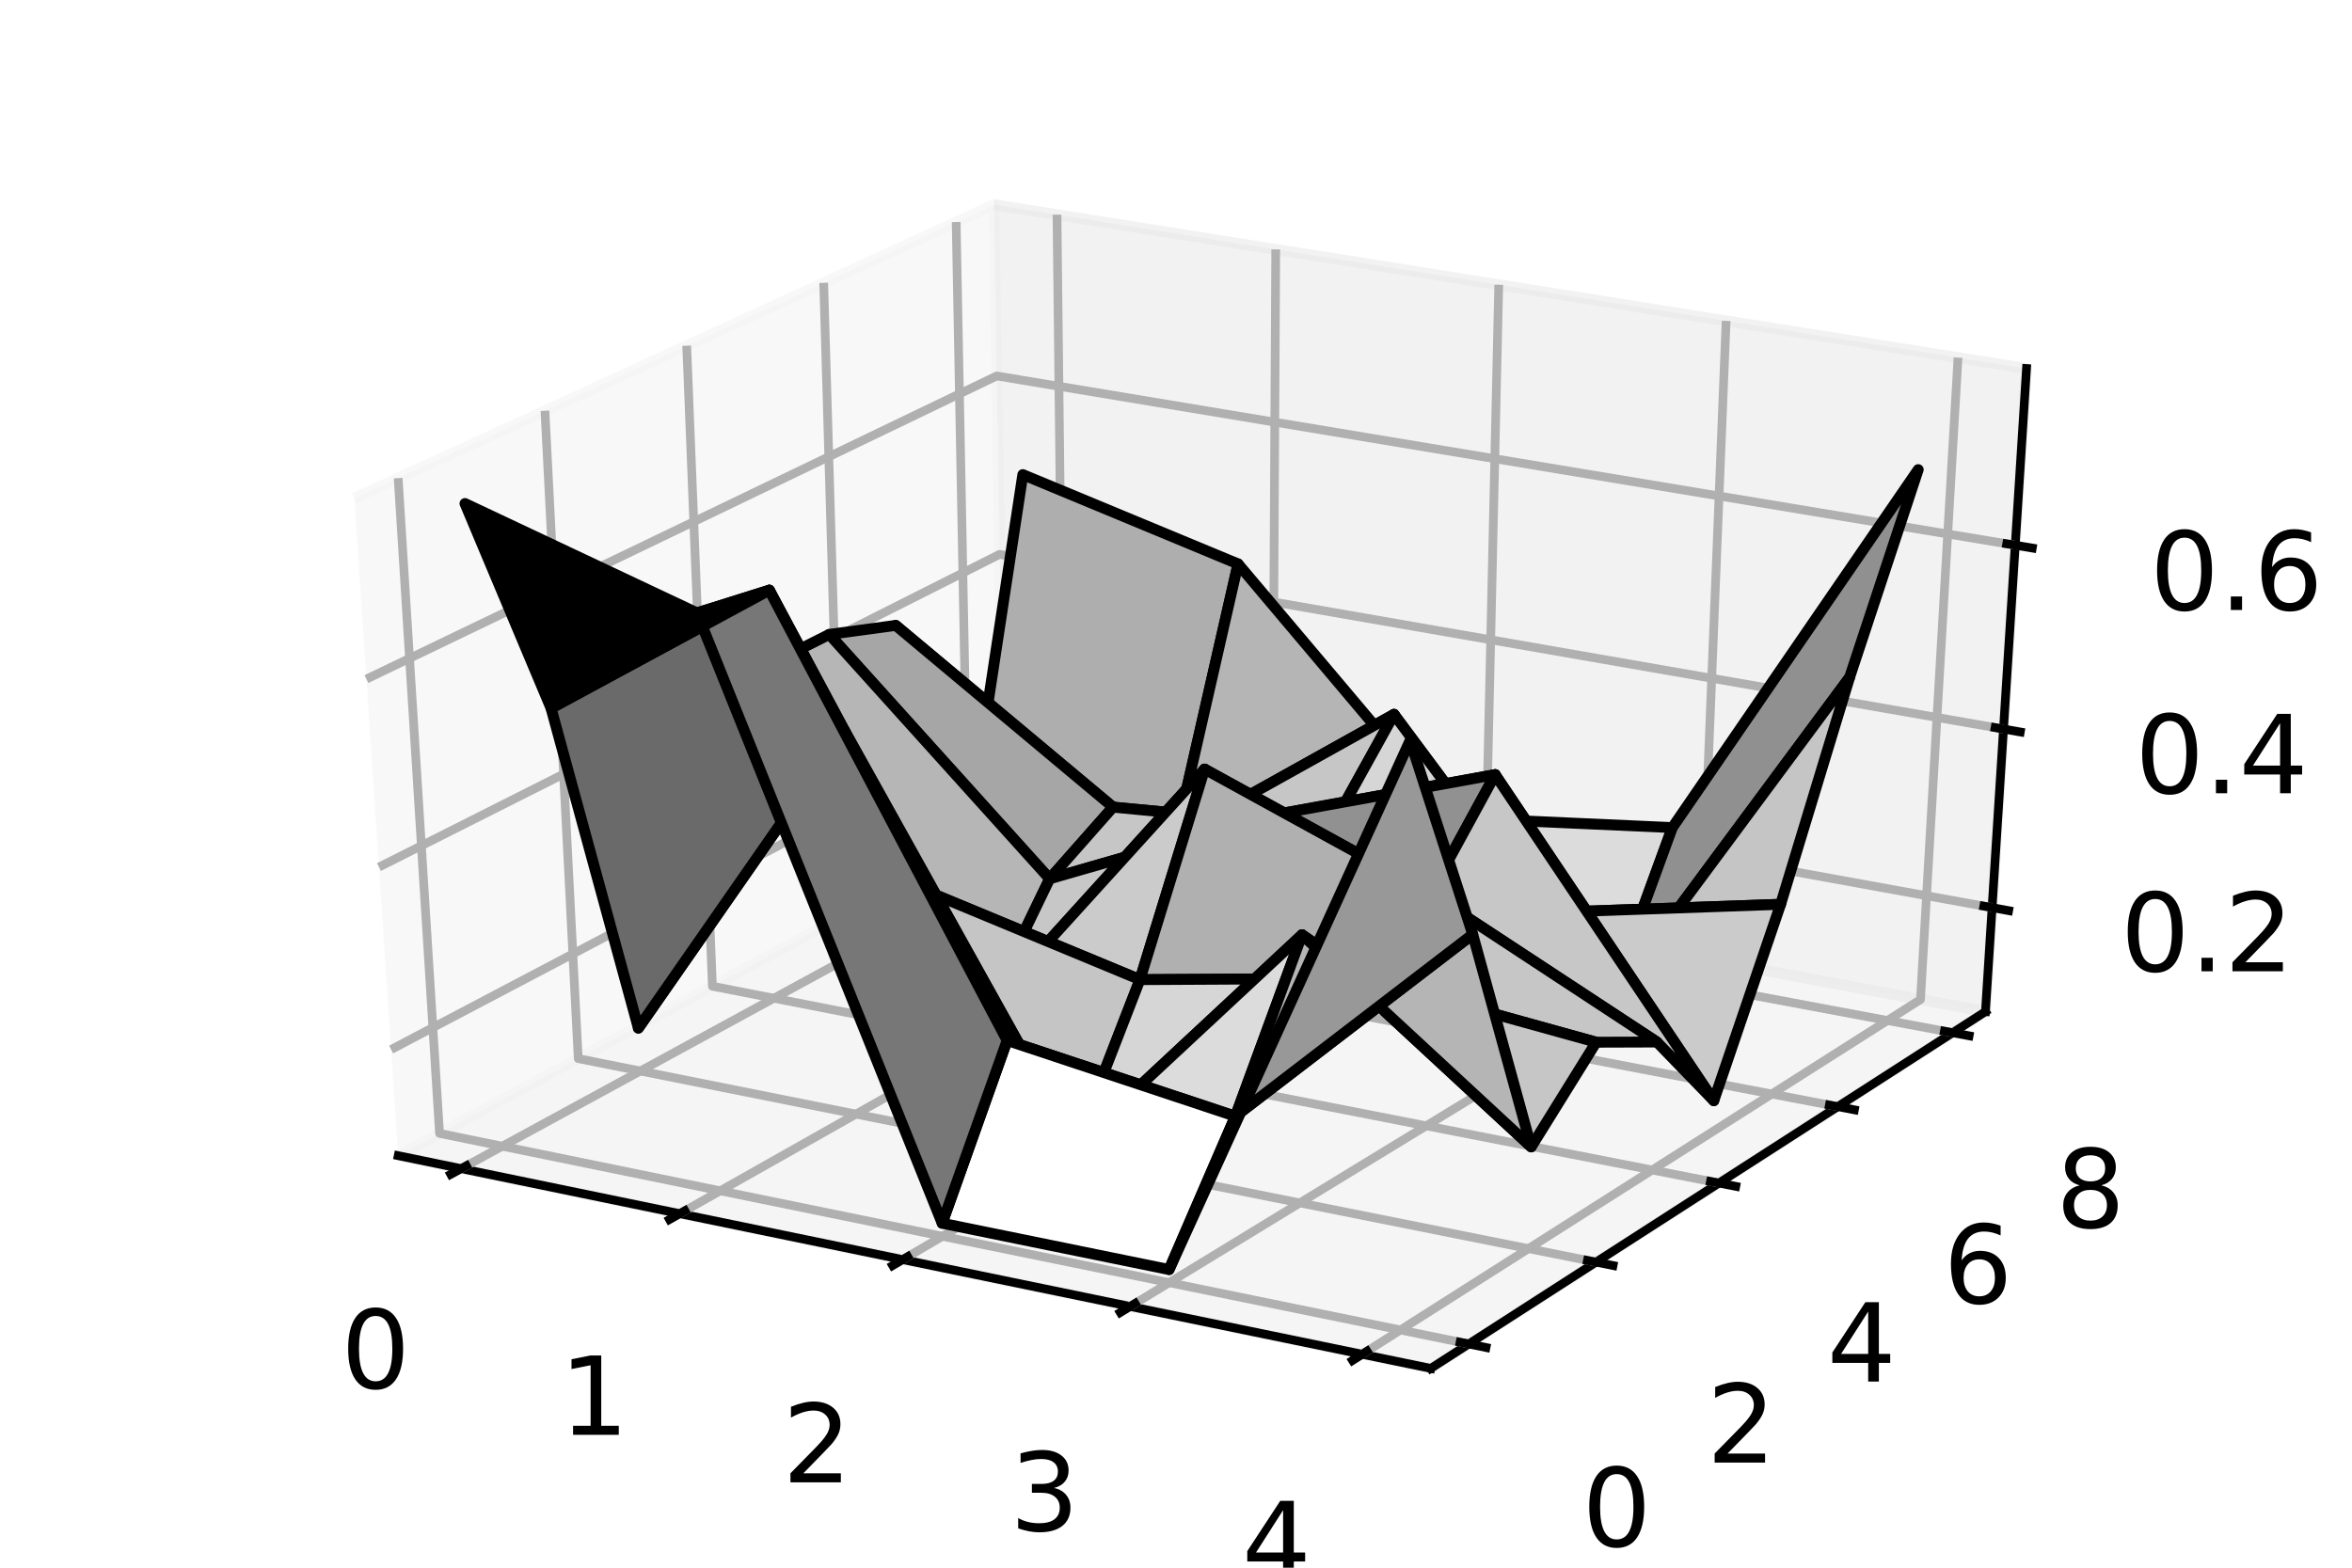 <?xml version="1.0" encoding="utf-8" standalone="no"?>
<!DOCTYPE svg PUBLIC "-//W3C//DTD SVG 1.1//EN"
  "http://www.w3.org/Graphics/SVG/1.1/DTD/svg11.dtd">
<!-- Created with matplotlib (https://matplotlib.org/) -->
<svg height="144pt" version="1.1" viewBox="0 0 216 144" width="216pt" xmlns="http://www.w3.org/2000/svg" xmlns:xlink="http://www.w3.org/1999/xlink">
 <defs>
  <style type="text/css">
*{stroke-linecap:butt;stroke-linejoin:round;}
  </style>
 </defs>
 <g id="figure_1">
  <g id="patch_1">
   <path d="M 0 144 
L 216 144 
L 216 0 
L 0 0 
z
" style="fill:#ffffff;"/>
  </g>
  <g id="patch_2">
   <path d="M 10.8 133.2 
L 205.2 133.2 
L 205.2 10.8 
L 10.8 10.8 
z
" style="fill:#ffffff;"/>
  </g>
  <g id="pane3d_1">
   <g id="patch_3">
    <path d="M 36.571 106.154 
L 92.209 76.144 
L 91.283 18.801 
L 32.542 45.764 
" style="fill:#f2f2f2;opacity:0.5;stroke:#f2f2f2;stroke-linejoin:miter;"/>
   </g>
  </g>
  <g id="pane3d_2">
   <g id="patch_4">
    <path d="M 92.209 76.144 
L 182.338 92.922 
L 186.109 33.849 
L 91.283 18.801 
" style="fill:#e6e6e6;opacity:0.5;stroke:#e6e6e6;stroke-linejoin:miter;"/>
   </g>
  </g>
  <g id="pane3d_3">
   <g id="patch_5">
    <path d="M 36.571 106.154 
L 131.398 125.694 
L 182.338 92.922 
L 92.209 76.144 
" style="fill:#ececec;opacity:0.5;stroke:#ececec;stroke-linejoin:miter;"/>
   </g>
  </g>
  <g id="axis3d_1">
   <g id="line2d_1">
    <path d="M 36.571 106.154 
L 131.398 125.694 
" style="fill:none;stroke:#000000;stroke-linecap:square;stroke-width:0.8;"/>
   </g>
   <g id="Line3DCollection_1">
    <path d="M 42.352 107.345 
L 97.721 77.17 
L 97.07 19.719 
" style="fill:none;stroke:#b0b0b0;stroke-width:0.8;"/>
    <path d="M 62.426 111.482 
L 116.844 80.73 
L 117.16 22.907 
" style="fill:none;stroke:#b0b0b0;stroke-width:0.8;"/>
    <path d="M 82.901 115.701 
L 136.319 84.355 
L 137.64 26.157 
" style="fill:none;stroke:#b0b0b0;stroke-width:0.8;"/>
    <path d="M 103.788 120.005 
L 156.158 88.048 
L 158.522 29.471 
" style="fill:none;stroke:#b0b0b0;stroke-width:0.8;"/>
    <path d="M 125.1 124.396 
L 176.371 91.811 
L 179.818 32.85 
" style="fill:none;stroke:#b0b0b0;stroke-width:0.8;"/>
   </g>
   <g id="xtick_1">
    <g id="line2d_2">
     <path d="M 42.829 107.085 
L 41.396 107.866 
" style="fill:none;stroke:#000000;stroke-linecap:square;stroke-width:0.8;"/>
    </g>
    <g id="text_1">
     <!-- 0 -->
     <defs>
      <path d="M 31.781 66.406 
Q 24.172 66.406 20.328 58.906 
Q 16.5 51.422 16.5 36.375 
Q 16.5 21.391 20.328 13.891 
Q 24.172 6.391 31.781 6.391 
Q 39.453 6.391 43.281 13.891 
Q 47.125 21.391 47.125 36.375 
Q 47.125 51.422 43.281 58.906 
Q 39.453 66.406 31.781 66.406 
z
M 31.781 74.219 
Q 44.047 74.219 50.516 64.516 
Q 56.984 54.828 56.984 36.375 
Q 56.984 17.969 50.516 8.266 
Q 44.047 -1.422 31.781 -1.422 
Q 19.531 -1.422 13.062 8.266 
Q 6.594 17.969 6.594 36.375 
Q 6.594 54.828 13.062 64.516 
Q 19.531 74.219 31.781 74.219 
z
" id="DejaVuSans-48"/>
     </defs>
     <g transform="translate(31.318 127.52)scale(0.1 -0.1)">
      <use xlink:href="#DejaVuSans-48"/>
     </g>
    </g>
   </g>
   <g id="xtick_2">
    <g id="line2d_3">
     <path d="M 62.896 111.217 
L 61.486 112.013 
" style="fill:none;stroke:#000000;stroke-linecap:square;stroke-width:0.8;"/>
    </g>
    <g id="text_2">
     <!-- 1 -->
     <defs>
      <path d="M 12.406 8.297 
L 28.516 8.297 
L 28.516 63.922 
L 10.984 60.406 
L 10.984 69.391 
L 28.422 72.906 
L 38.281 72.906 
L 38.281 8.297 
L 54.391 8.297 
L 54.391 0 
L 12.406 0 
z
" id="DejaVuSans-49"/>
     </defs>
     <g transform="translate(51.388 131.796)scale(0.1 -0.1)">
      <use xlink:href="#DejaVuSans-49"/>
     </g>
    </g>
   </g>
   <g id="xtick_3">
    <g id="line2d_4">
     <path d="M 83.362 115.43 
L 81.978 116.243 
" style="fill:none;stroke:#000000;stroke-linecap:square;stroke-width:0.8;"/>
    </g>
    <g id="text_3">
     <!-- 2 -->
     <defs>
      <path d="M 19.188 8.297 
L 53.609 8.297 
L 53.609 0 
L 7.328 0 
L 7.328 8.297 
Q 12.938 14.109 22.625 23.891 
Q 32.328 33.688 34.812 36.531 
Q 39.547 41.844 41.422 45.531 
Q 43.312 49.219 43.312 52.781 
Q 43.312 58.594 39.234 62.25 
Q 35.156 65.922 28.609 65.922 
Q 23.969 65.922 18.812 64.312 
Q 13.672 62.703 7.812 59.422 
L 7.812 69.391 
Q 13.766 71.781 18.938 73 
Q 24.125 74.219 28.422 74.219 
Q 39.75 74.219 46.484 68.547 
Q 53.219 62.891 53.219 53.422 
Q 53.219 48.922 51.531 44.891 
Q 49.859 40.875 45.406 35.406 
Q 44.188 33.984 37.641 27.219 
Q 31.109 20.453 19.188 8.297 
z
" id="DejaVuSans-50"/>
     </defs>
     <g transform="translate(71.859 136.158)scale(0.1 -0.1)">
      <use xlink:href="#DejaVuSans-50"/>
     </g>
    </g>
   </g>
   <g id="xtick_4">
    <g id="line2d_5">
     <path d="M 104.24 119.729 
L 102.882 120.557 
" style="fill:none;stroke:#000000;stroke-linecap:square;stroke-width:0.8;"/>
    </g>
    <g id="text_4">
     <!-- 3 -->
     <defs>
      <path d="M 40.578 39.312 
Q 47.656 37.797 51.625 33 
Q 55.609 28.219 55.609 21.188 
Q 55.609 10.406 48.188 4.484 
Q 40.766 -1.422 27.094 -1.422 
Q 22.516 -1.422 17.656 -0.516 
Q 12.797 0.391 7.625 2.203 
L 7.625 11.719 
Q 11.719 9.328 16.594 8.109 
Q 21.484 6.891 26.812 6.891 
Q 36.078 6.891 40.938 10.547 
Q 45.797 14.203 45.797 21.188 
Q 45.797 27.641 41.281 31.266 
Q 36.766 34.906 28.719 34.906 
L 20.219 34.906 
L 20.219 43.016 
L 29.109 43.016 
Q 36.375 43.016 40.234 45.922 
Q 44.094 48.828 44.094 54.297 
Q 44.094 59.906 40.109 62.906 
Q 36.141 65.922 28.719 65.922 
Q 24.656 65.922 20.016 65.031 
Q 15.375 64.156 9.812 62.312 
L 9.812 71.094 
Q 15.438 72.656 20.344 73.438 
Q 25.25 74.219 29.594 74.219 
Q 40.828 74.219 47.359 69.109 
Q 53.906 64.016 53.906 55.328 
Q 53.906 49.266 50.438 45.094 
Q 46.969 40.922 40.578 39.312 
z
" id="DejaVuSans-51"/>
     </defs>
     <g transform="translate(92.745 140.608)scale(0.1 -0.1)">
      <use xlink:href="#DejaVuSans-51"/>
     </g>
    </g>
   </g>
   <g id="xtick_5">
    <g id="line2d_6">
     <path d="M 125.543 124.115 
L 124.213 124.96 
" style="fill:none;stroke:#000000;stroke-linecap:square;stroke-width:0.8;"/>
    </g>
    <g id="text_5">
     <!-- 4 -->
     <defs>
      <path d="M 37.797 64.312 
L 12.891 25.391 
L 37.797 25.391 
z
M 35.203 72.906 
L 47.609 72.906 
L 47.609 25.391 
L 58.016 25.391 
L 58.016 17.188 
L 47.609 17.188 
L 47.609 0 
L 37.797 0 
L 37.797 17.188 
L 4.891 17.188 
L 4.891 26.703 
z
" id="DejaVuSans-52"/>
     </defs>
     <g transform="translate(114.057 145.148)scale(0.1 -0.1)">
      <use xlink:href="#DejaVuSans-52"/>
     </g>
    </g>
   </g>
  </g>
  <g id="axis3d_2">
   <g id="line2d_7">
    <path d="M 182.338 92.922 
L 131.398 125.694 
" style="fill:none;stroke:#000000;stroke-linecap:square;stroke-width:0.8;"/>
   </g>
   <g id="Line3DCollection_2">
    <path d="M 36.564 43.917 
L 40.367 104.107 
L 134.885 123.451 
" style="fill:none;stroke:#b0b0b0;stroke-width:0.8;"/>
    <path d="M 50.045 37.73 
L 53.103 97.237 
L 146.571 115.933 
" style="fill:none;stroke:#b0b0b0;stroke-width:0.8;"/>
    <path d="M 63.064 31.754 
L 65.426 90.59 
L 157.86 108.67 
" style="fill:none;stroke:#b0b0b0;stroke-width:0.8;"/>
    <path d="M 75.645 25.979 
L 77.355 84.156 
L 168.771 101.65 
" style="fill:none;stroke:#b0b0b0;stroke-width:0.8;"/>
    <path d="M 87.81 20.395 
L 88.908 77.925 
L 179.325 94.86 
" style="fill:none;stroke:#b0b0b0;stroke-width:0.8;"/>
   </g>
   <g id="xtick_6">
    <g id="line2d_8">
     <path d="M 134.094 123.289 
L 136.468 123.775 
" style="fill:none;stroke:#000000;stroke-linecap:square;stroke-width:0.8;"/>
    </g>
    <g id="text_6">
     <!-- 0 -->
     <g transform="translate(145.296 142.045)scale(0.1 -0.1)">
      <use xlink:href="#DejaVuSans-48"/>
     </g>
    </g>
   </g>
   <g id="xtick_7">
    <g id="line2d_9">
     <path d="M 145.789 115.776 
L 148.136 116.246 
" style="fill:none;stroke:#000000;stroke-linecap:square;stroke-width:0.8;"/>
    </g>
    <g id="text_7">
     <!-- 2 -->
     <g transform="translate(156.736 134.344)scale(0.1 -0.1)">
      <use xlink:href="#DejaVuSans-50"/>
     </g>
    </g>
   </g>
   <g id="xtick_8">
    <g id="line2d_10">
     <path d="M 157.087 108.519 
L 159.406 108.972 
" style="fill:none;stroke:#000000;stroke-linecap:square;stroke-width:0.8;"/>
    </g>
    <g id="text_8">
     <!-- 4 -->
     <g transform="translate(167.788 126.905)scale(0.1 -0.1)">
      <use xlink:href="#DejaVuSans-52"/>
     </g>
    </g>
   </g>
   <g id="xtick_9">
    <g id="line2d_11">
     <path d="M 168.008 101.504 
L 170.3 101.942 
" style="fill:none;stroke:#000000;stroke-linecap:square;stroke-width:0.8;"/>
    </g>
    <g id="text_9">
     <!-- 6 -->
     <defs>
      <path d="M 33.016 40.375 
Q 26.375 40.375 22.484 35.828 
Q 18.609 31.297 18.609 23.391 
Q 18.609 15.531 22.484 10.953 
Q 26.375 6.391 33.016 6.391 
Q 39.656 6.391 43.531 10.953 
Q 47.406 15.531 47.406 23.391 
Q 47.406 31.297 43.531 35.828 
Q 39.656 40.375 33.016 40.375 
z
M 52.594 71.297 
L 52.594 62.312 
Q 48.875 64.062 45.094 64.984 
Q 41.312 65.922 37.594 65.922 
Q 27.828 65.922 22.672 59.328 
Q 17.531 52.734 16.797 39.406 
Q 19.672 43.656 24.016 45.922 
Q 28.375 48.188 33.594 48.188 
Q 44.578 48.188 50.953 41.516 
Q 57.328 34.859 57.328 23.391 
Q 57.328 12.156 50.688 5.359 
Q 44.047 -1.422 33.016 -1.422 
Q 20.359 -1.422 13.672 8.266 
Q 6.984 17.969 6.984 36.375 
Q 6.984 53.656 15.188 63.938 
Q 23.391 74.219 37.203 74.219 
Q 40.922 74.219 44.703 73.484 
Q 48.484 72.75 52.594 71.297 
z
" id="DejaVuSans-54"/>
     </defs>
     <g transform="translate(178.47 119.714)scale(0.1 -0.1)">
      <use xlink:href="#DejaVuSans-54"/>
     </g>
    </g>
   </g>
   <g id="xtick_10">
    <g id="line2d_12">
     <path d="M 178.57 94.719 
L 180.835 95.143 
" style="fill:none;stroke:#000000;stroke-linecap:square;stroke-width:0.8;"/>
    </g>
    <g id="text_10">
     <!-- 8 -->
     <defs>
      <path d="M 31.781 34.625 
Q 24.75 34.625 20.719 30.859 
Q 16.703 27.094 16.703 20.516 
Q 16.703 13.922 20.719 10.156 
Q 24.75 6.391 31.781 6.391 
Q 38.812 6.391 42.859 10.172 
Q 46.922 13.969 46.922 20.516 
Q 46.922 27.094 42.891 30.859 
Q 38.875 34.625 31.781 34.625 
z
M 21.922 38.812 
Q 15.578 40.375 12.031 44.719 
Q 8.5 49.078 8.5 55.328 
Q 8.5 64.062 14.719 69.141 
Q 20.953 74.219 31.781 74.219 
Q 42.672 74.219 48.875 69.141 
Q 55.078 64.062 55.078 55.328 
Q 55.078 49.078 51.531 44.719 
Q 48 40.375 41.703 38.812 
Q 48.828 37.156 52.797 32.312 
Q 56.781 27.484 56.781 20.516 
Q 56.781 9.906 50.312 4.234 
Q 43.844 -1.422 31.781 -1.422 
Q 19.734 -1.422 13.25 4.234 
Q 6.781 9.906 6.781 20.516 
Q 6.781 27.484 10.781 32.312 
Q 14.797 37.156 21.922 38.812 
z
M 18.312 54.391 
Q 18.312 48.734 21.844 45.562 
Q 25.391 42.391 31.781 42.391 
Q 38.141 42.391 41.719 45.562 
Q 45.312 48.734 45.312 54.391 
Q 45.312 60.062 41.719 63.234 
Q 38.141 66.406 31.781 66.406 
Q 25.391 66.406 21.844 63.234 
Q 18.312 60.062 18.312 54.391 
z
" id="DejaVuSans-56"/>
     </defs>
     <g transform="translate(188.802 112.759)scale(0.1 -0.1)">
      <use xlink:href="#DejaVuSans-56"/>
     </g>
    </g>
   </g>
  </g>
  <g id="axis3d_3">
   <g id="line2d_13">
    <path d="M 182.338 92.922 
L 186.109 33.849 
" style="fill:none;stroke:#000000;stroke-linecap:square;stroke-width:0.8;"/>
   </g>
   <g id="Line3DCollection_3">
    <path d="M 182.948 83.371 
L 92.059 66.856 
L 35.92 96.404 
" style="fill:none;stroke:#b0b0b0;stroke-width:0.8;"/>
    <path d="M 183.995 66.967 
L 91.802 50.918 
L 34.802 79.646 
" style="fill:none;stroke:#b0b0b0;stroke-width:0.8;"/>
    <path d="M 185.073 50.081 
L 91.537 34.532 
L 33.651 62.378 
" style="fill:none;stroke:#b0b0b0;stroke-width:0.8;"/>
   </g>
   <g id="xtick_11">
    <g id="line2d_14">
     <path d="M 182.189 83.233 
L 184.466 83.647 
" style="fill:none;stroke:#000000;stroke-linecap:square;stroke-width:0.8;"/>
    </g>
    <g id="text_11">
     <!-- 0.2 -->
     <defs>
      <path d="M 10.688 12.406 
L 21 12.406 
L 21 0 
L 10.688 0 
z
" id="DejaVuSans-46"/>
     </defs>
     <g transform="translate(194.748 89.218)scale(0.1 -0.1)">
      <use xlink:href="#DejaVuSans-48"/>
      <use x="63.623" xlink:href="#DejaVuSans-46"/>
      <use x="95.41" xlink:href="#DejaVuSans-50"/>
     </g>
    </g>
   </g>
   <g id="xtick_12">
    <g id="line2d_15">
     <path d="M 183.225 66.833 
L 185.536 67.235 
" style="fill:none;stroke:#000000;stroke-linecap:square;stroke-width:0.8;"/>
    </g>
    <g id="text_12">
     <!-- 0.4 -->
     <g transform="translate(196.075 72.863)scale(0.1 -0.1)">
      <use xlink:href="#DejaVuSans-48"/>
      <use x="63.623" xlink:href="#DejaVuSans-46"/>
      <use x="95.41" xlink:href="#DejaVuSans-52"/>
     </g>
    </g>
   </g>
   <g id="xtick_13">
    <g id="line2d_16">
     <path d="M 184.291 49.951 
L 186.637 50.341 
" style="fill:none;stroke:#000000;stroke-linecap:square;stroke-width:0.8;"/>
    </g>
    <g id="text_13">
     <!-- 0.6 -->
     <g transform="translate(197.441 56.029)scale(0.1 -0.1)">
      <use xlink:href="#DejaVuSans-48"/>
      <use x="63.623" xlink:href="#DejaVuSans-46"/>
      <use x="95.41" xlink:href="#DejaVuSans-54"/>
     </g>
    </g>
   </g>
  </g>
  <g id="axes_1">
   <g id="Poly3DCollection_1">
    <path clip-path="url(#p3f946be8a5)" d="M 88.66 78.229 
L 107.996 76.785 
L 113.698 51.798 
L 93.933 43.596 
z
" style="fill:#aeaeae;stroke:#000000;"/>
    <path clip-path="url(#p3f946be8a5)" d="M 82.261 57.446 
L 102.216 74.138 
L 107.996 76.785 
L 88.66 78.229 
z
" style="fill:#d3d3d3;stroke:#000000;"/>
    <path clip-path="url(#p3f946be8a5)" d="M 107.996 76.785 
L 128.02 65.619 
L 133.376 75.115 
L 113.698 51.798 
z
" style="fill:#b5b5b5;stroke:#000000;"/>
    <path clip-path="url(#p3f946be8a5)" d="M 128.02 65.619 
L 147.711 92.101 
L 153.582 76.019 
L 133.376 75.115 
z
" style="fill:#dcdcdc;stroke:#000000;"/>
    <path clip-path="url(#p3f946be8a5)" d="M 102.216 74.138 
L 122.245 76.04 
L 128.02 65.619 
L 107.996 76.785 
z
" style="fill:#c6c6c6;stroke:#000000;"/>
    <path clip-path="url(#p3f946be8a5)" d="M 76.156 58.274 
L 96.397 80.723 
L 102.216 74.138 
L 82.261 57.446 
z
" style="fill:#a6a6a6;stroke:#000000;"/>
    <path clip-path="url(#p3f946be8a5)" d="M 122.245 76.04 
L 142.561 83.802 
L 147.711 92.101 
L 128.02 65.619 
z
" style="fill:#d6d6d6;stroke:#000000;"/>
    <path clip-path="url(#p3f946be8a5)" d="M 96.397 80.723 
L 116.507 74.931 
L 122.245 76.04 
L 102.216 74.138 
z
" style="fill:#c6c6c6;stroke:#000000;"/>
    <path clip-path="url(#p3f946be8a5)" d="M 70.004 61.37 
L 90.611 92.716 
L 96.397 80.723 
L 76.156 58.274 
z
" style="fill:#b6b6b6;stroke:#000000;"/>
    <path clip-path="url(#p3f946be8a5)" d="M 90.611 92.716 
L 110.627 70.65 
L 116.507 74.931 
L 96.397 80.723 
z
" style="fill:#c7c7c7;stroke:#000000;"/>
    <path clip-path="url(#p3f946be8a5)" d="M 63.84 66.774 
L 84.28 81.522 
L 90.611 92.716 
L 70.004 61.37 
z
" style="fill:#b1b1b1;stroke:#000000;"/>
    <path clip-path="url(#p3f946be8a5)" d="M 147.711 92.101 
L 169.859 62.226 
L 176.164 43.138 
L 153.582 76.019 
z
" style="fill:#909090;stroke:#000000;"/>
    <path clip-path="url(#p3f946be8a5)" d="M 142.561 83.802 
L 163.527 83.065 
L 169.859 62.226 
L 147.711 92.101 
z
" style="fill:#c5c5c5;stroke:#000000;"/>
    <path clip-path="url(#p3f946be8a5)" d="M 116.507 74.931 
L 137.308 71.154 
L 142.561 83.802 
L 122.245 76.04 
z
" style="fill:#b0b0b0;stroke:#000000;"/>
    <path clip-path="url(#p3f946be8a5)" d="M 84.28 81.522 
L 104.691 89.985 
L 110.627 70.65 
L 90.611 92.716 
z
" style="fill:#cbcbcb;stroke:#000000;"/>
    <path clip-path="url(#p3f946be8a5)" d="M 137.308 71.154 
L 157.388 101.105 
L 163.527 83.065 
L 142.561 83.802 
z
" style="fill:#cbcbcb;stroke:#000000;"/>
    <path clip-path="url(#p3f946be8a5)" d="M 58.625 94.437 
L 77.596 67.181 
L 84.28 81.522 
L 63.84 66.774 
z
" style="fill:#a8a8a8;stroke:#000000;"/>
    <path clip-path="url(#p3f946be8a5)" d="M 77.596 67.181 
L 98.78 105.229 
L 104.691 89.985 
L 84.28 81.522 
z
" style="fill:#c5c5c5;stroke:#000000;"/>
    <path clip-path="url(#p3f946be8a5)" d="M 110.627 70.65 
L 131.37 82.051 
L 137.308 71.154 
L 116.507 74.931 
z
" style="fill:#919191;stroke:#000000;"/>
    <path clip-path="url(#p3f946be8a5)" d="M 131.37 82.051 
L 152.166 95.714 
L 157.388 101.105 
L 137.308 71.154 
z
" style="fill:#c7c7c7;stroke:#000000;"/>
    <path clip-path="url(#p3f946be8a5)" d="M 104.691 89.985 
L 125.451 89.873 
L 131.37 82.051 
L 110.627 70.65 
z
" style="fill:#b0b0b0;stroke:#000000;"/>
    <path clip-path="url(#p3f946be8a5)" d="M 98.78 105.229 
L 119.571 85.866 
L 125.451 89.873 
L 104.691 89.985 
z
" style="fill:#d6d6d6;stroke:#000000;"/>
    <path clip-path="url(#p3f946be8a5)" d="M 125.451 89.873 
L 146.59 95.732 
L 152.166 95.714 
L 131.37 82.051 
z
" style="fill:#c6c6c6;stroke:#000000;"/>
    <path clip-path="url(#p3f946be8a5)" d="M 50.606 65.056 
L 70.651 54.212 
L 77.596 67.181 
L 58.625 94.437 
z
" style="fill:#6a6a6a;stroke:#000000;"/>
    <path clip-path="url(#p3f946be8a5)" d="M 92.492 95.573 
L 113.454 102.534 
L 119.571 85.866 
L 98.78 105.229 
z
" style="fill:#dcdcdc;stroke:#000000;"/>
    <path clip-path="url(#p3f946be8a5)" d="M 70.651 54.212 
L 92.492 95.573 
L 98.78 105.229 
L 77.596 67.181 
z
" style="fill:#909090;stroke:#000000;"/>
    <path clip-path="url(#p3f946be8a5)" d="M 86.525 112.36 
L 107.366 116.614 
L 113.454 102.534 
L 92.492 95.573 
z
" style="fill:#ffffff;stroke:#000000;"/>
    <path clip-path="url(#p3f946be8a5)" d="M 119.571 85.866 
L 140.621 105.348 
L 146.59 95.732 
L 125.451 89.873 
z
" style="fill:#c6c6c6;stroke:#000000;"/>
    <path clip-path="url(#p3f946be8a5)" d="M 64.009 56.296 
L 86.525 112.36 
L 92.492 95.573 
L 70.651 54.212 
z
" style="fill:#777777;stroke:#000000;"/>
    <path clip-path="url(#p3f946be8a5)" d="M 113.454 102.534 
L 135.249 85.826 
L 140.621 105.348 
L 119.571 85.866 
z
" style="fill:#b5b5b5;stroke:#000000;"/>
    <path clip-path="url(#p3f946be8a5)" d="M 42.703 46.251 
L 64.009 56.296 
L 70.651 54.212 
L 50.606 65.056 
z
" style="stroke:#000000;"/>
    <path clip-path="url(#p3f946be8a5)" d="M 107.366 116.614 
L 129.498 68.021 
L 135.249 85.826 
L 113.454 102.534 
z
" style="fill:#989898;stroke:#000000;"/>
   </g>
  </g>
 </g>
 <defs>
  <clipPath id="p3f946be8a5">
   <rect height="122.4" width="194.4" x="10.8" y="10.8"/>
  </clipPath>
 </defs>
</svg>

